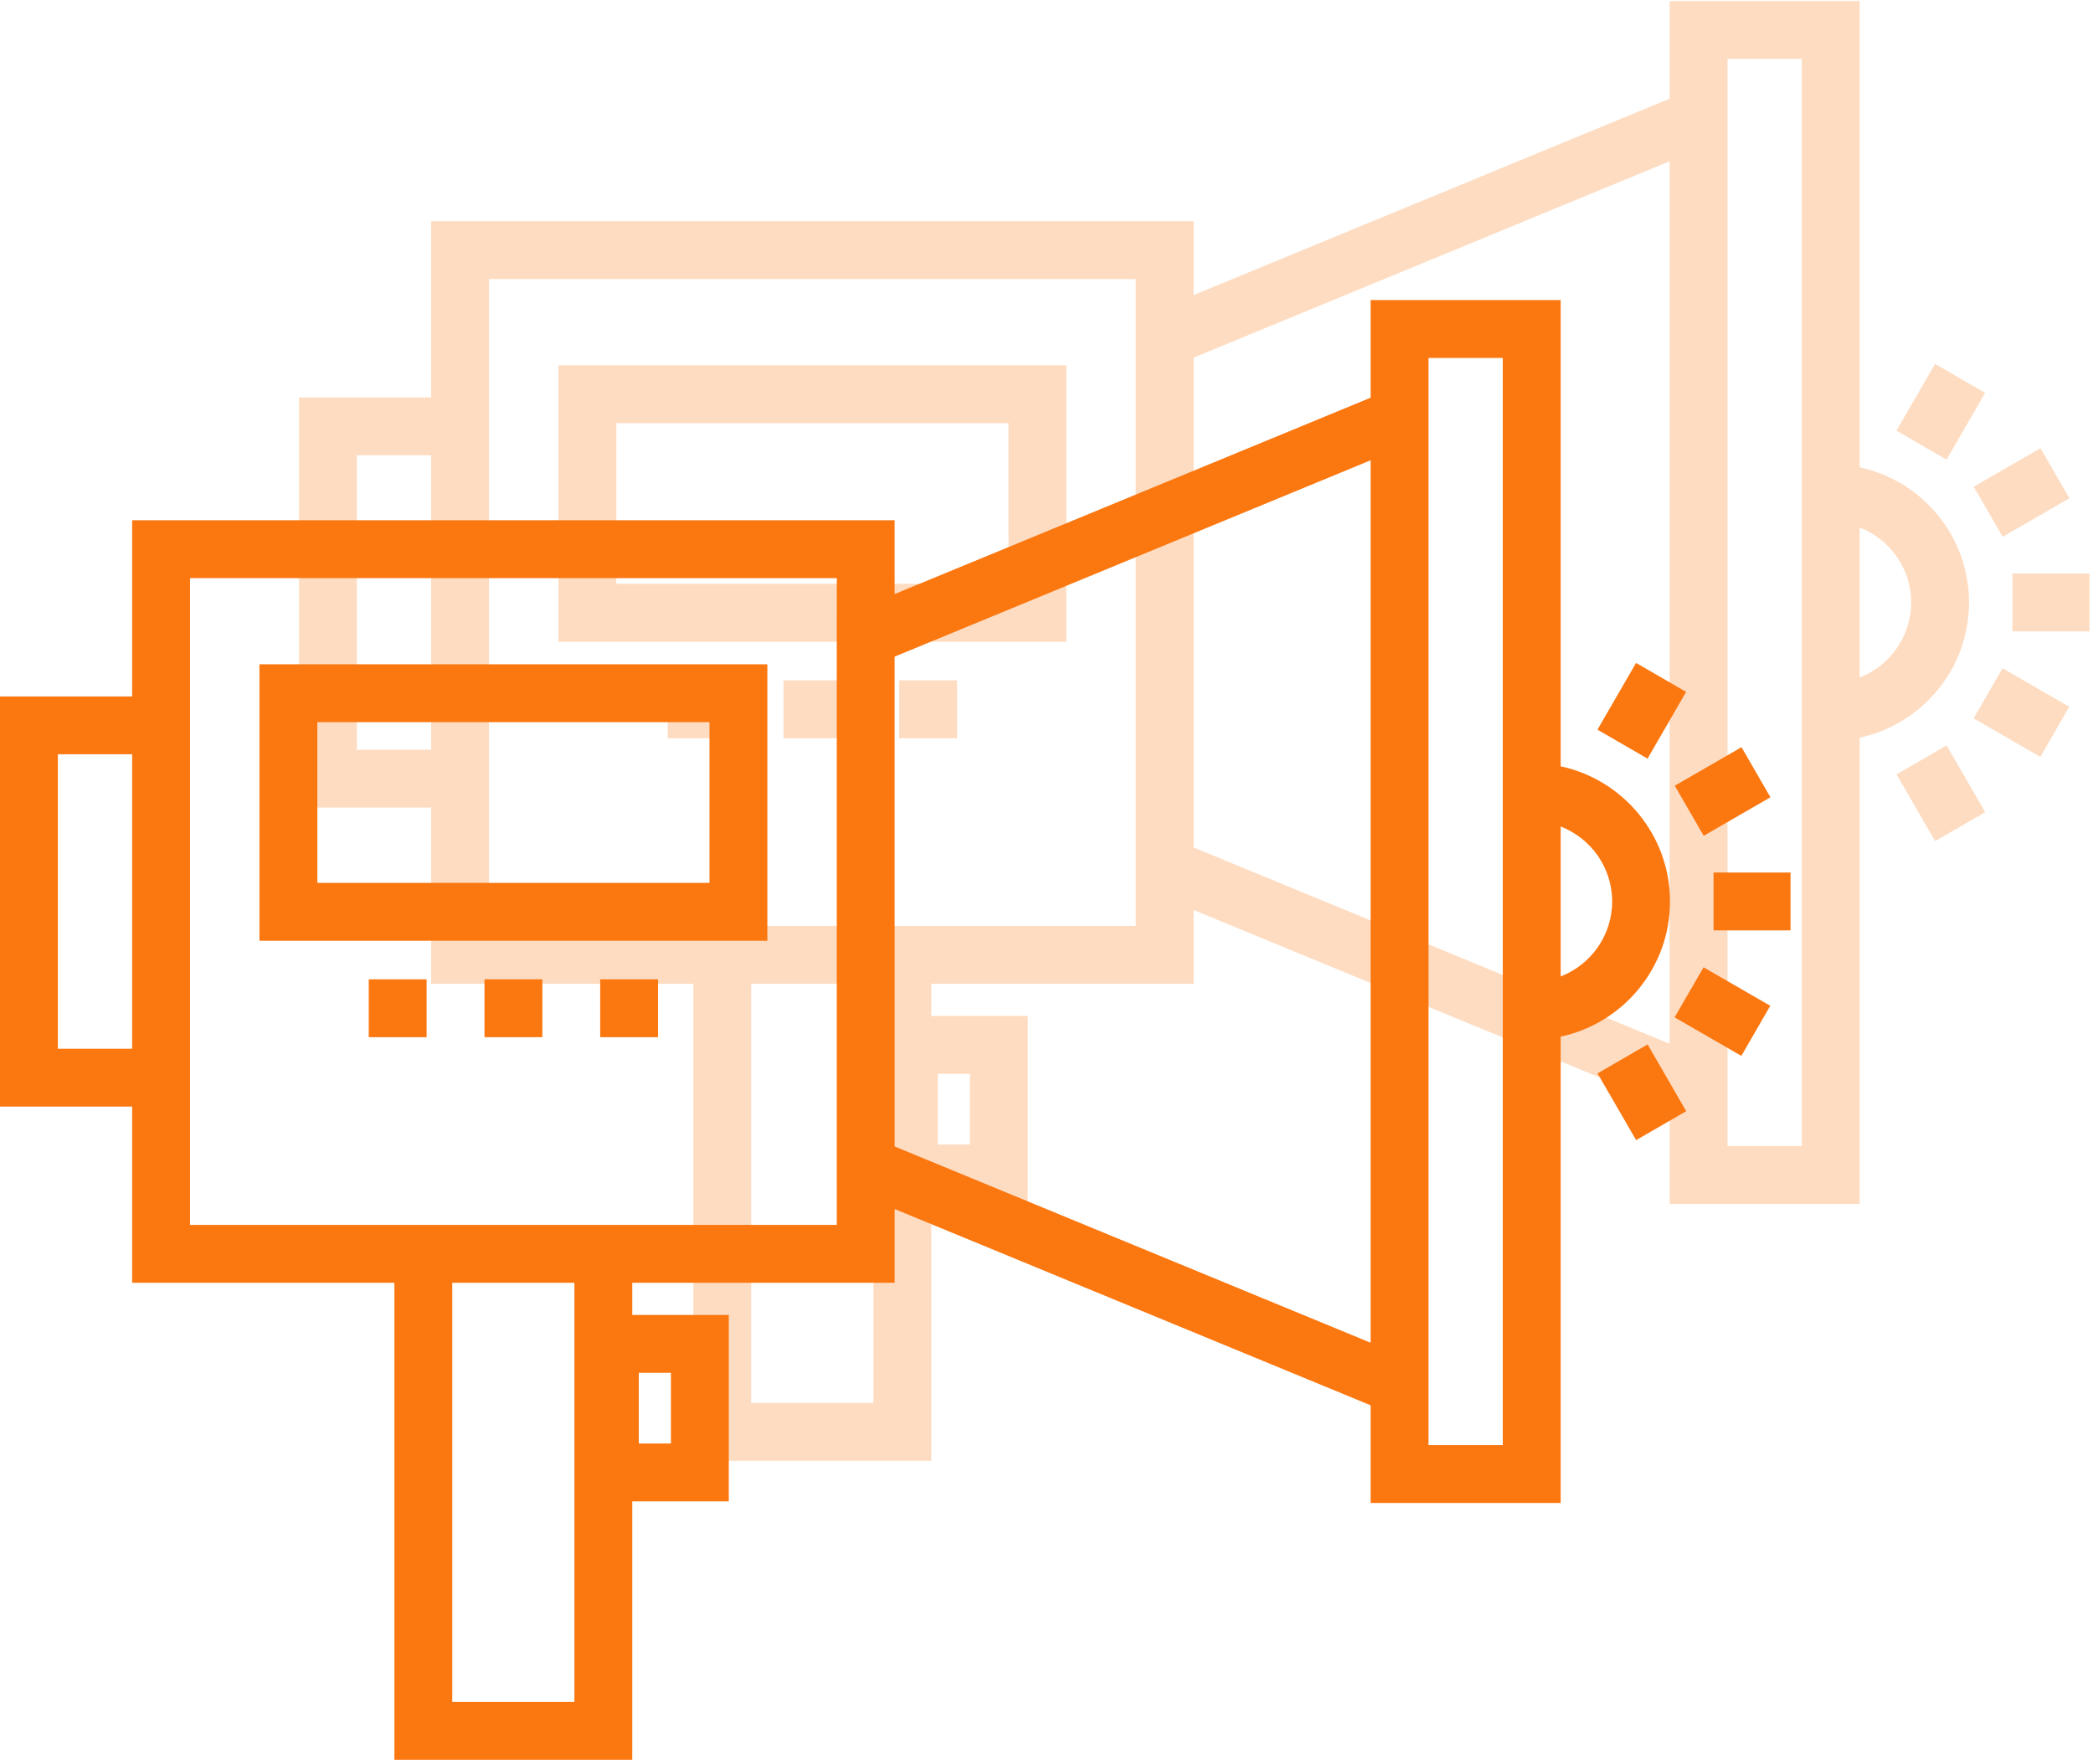 <svg width="70" height="59" viewBox="0 0 70 59" fill="none" xmlns="http://www.w3.org/2000/svg">
<rect x="22.333" y="22.753" width="1.935" height="1.935" fill="#FB7710" fill-opacity="0.26"/>
<rect x="26.204" y="22.753" width="1.935" height="1.935" fill="#FB7710" fill-opacity="0.26"/>
<rect x="30.073" y="22.753" width="1.935" height="1.935" fill="#FB7710" fill-opacity="0.26"/>
<path fill-rule="evenodd" clip-rule="evenodd" d="M62.196 15.629C64.283 16.075 65.853 17.931 65.853 20.148C65.853 22.366 64.283 24.224 62.196 24.67V40.265H62.195H55.84V36.999L39.921 30.435V32.901H31.146V33.977H34.374V40.212H31.146V48.855H23.19V32.901H14.42V27.009H10V13.292H14.42V7.399H39.921V9.868L55.84 3.301V0.035H62.196V15.629ZM32.438 35.912H31.364V38.277H32.438V35.912ZM11.935 25.074V15.227H14.42V25.074H11.935ZM25.125 46.92H29.211V32.901H25.125V46.92ZM37.986 30.966H16.355V9.334H37.986V10.666L37.985 10.666V29.638L37.986 29.638V30.966ZM62.196 22.657C63.202 22.268 63.918 21.29 63.918 20.148C63.918 19.008 63.203 18.031 62.196 17.642V22.657ZM39.921 28.343V11.961L55.84 5.394V34.907L39.921 28.343ZM57.776 38.33H60.26V1.97H57.776V2.502V37.797V38.33Z" fill="#FB7710" fill-opacity="0.26"/>
<rect x="67.308" y="19.181" width="2.576" height="1.935" fill="#FB7710" fill-opacity="0.26"/>
<path d="M68.239 25.314L66.007 24.025L66.975 22.35L69.206 23.638L68.239 25.314Z" fill="#FB7710" fill-opacity="0.26"/>
<path d="M64.72 28.131L63.429 25.899L65.104 24.93L66.395 27.163L64.72 28.131Z" fill="#FB7710" fill-opacity="0.26"/>
<path d="M69.212 16.664L66.98 17.953L66.012 16.278L68.244 14.989L69.212 16.664Z" fill="#FB7710" fill-opacity="0.26"/>
<path d="M64.718 12.171L66.392 13.14L65.102 15.372L63.427 14.403L64.718 12.171Z" fill="#FB7710" fill-opacity="0.26"/>
<path fill-rule="evenodd" clip-rule="evenodd" d="M35.664 21.463H18.677V12.217H35.664V21.463ZM33.729 14.152H20.613V19.527H33.729V14.152Z" fill="#FB7710" fill-opacity="0.26"/>
<rect x="12.333" y="32.753" width="1.935" height="1.935" fill="#FB7710"/>
<rect x="16.204" y="32.753" width="1.935" height="1.935" fill="#FB7710"/>
<rect x="20.073" y="32.753" width="1.935" height="1.935" fill="#FB7710"/>
<path fill-rule="evenodd" clip-rule="evenodd" d="M52.196 25.629C54.283 26.075 55.853 27.931 55.853 30.148C55.853 32.366 54.283 34.224 52.196 34.67V50.265H52.195H45.84V46.999L29.921 40.435V42.901H21.146V43.977H24.374V50.212H21.146V58.855H13.19V42.901H4.42V37.009H0V23.292H4.42V17.399H29.921V19.868L45.84 13.301V10.035H52.196V25.629ZM22.439 45.912H21.364V48.277H22.439V45.912ZM1.935 35.074V25.227H4.42V35.074H1.935ZM15.126 56.92H19.211V42.901H15.126V56.92ZM27.986 40.966H6.355V19.334H27.986V20.666L27.985 20.666V39.638L27.986 39.638V40.966ZM52.196 32.657C53.202 32.268 53.918 31.29 53.918 30.148C53.918 29.008 53.203 28.031 52.196 27.642V32.657ZM29.921 38.343V21.961L45.84 15.394V44.907L29.921 38.343ZM47.776 48.33H50.26V11.97H47.776V12.502V47.797V48.33Z" fill="#FB7710"/>
<rect x="57.308" y="29.181" width="2.576" height="1.935" fill="#FB7710"/>
<path d="M58.239 35.314L56.007 34.025L56.975 32.35L59.206 33.638L58.239 35.314Z" fill="#FB7710"/>
<path d="M54.72 38.131L53.429 35.899L55.104 34.93L56.395 37.163L54.72 38.131Z" fill="#FB7710"/>
<path d="M59.212 26.664L56.98 27.953L56.012 26.278L58.244 24.989L59.212 26.664Z" fill="#FB7710"/>
<path d="M54.718 22.171L56.392 23.14L55.102 25.372L53.427 24.403L54.718 22.171Z" fill="#FB7710"/>
<path fill-rule="evenodd" clip-rule="evenodd" d="M25.664 31.463H8.677V22.217H25.664V31.463ZM23.729 24.152H10.613V29.527H23.729V24.152Z" fill="#FB7710"/>
</svg>
